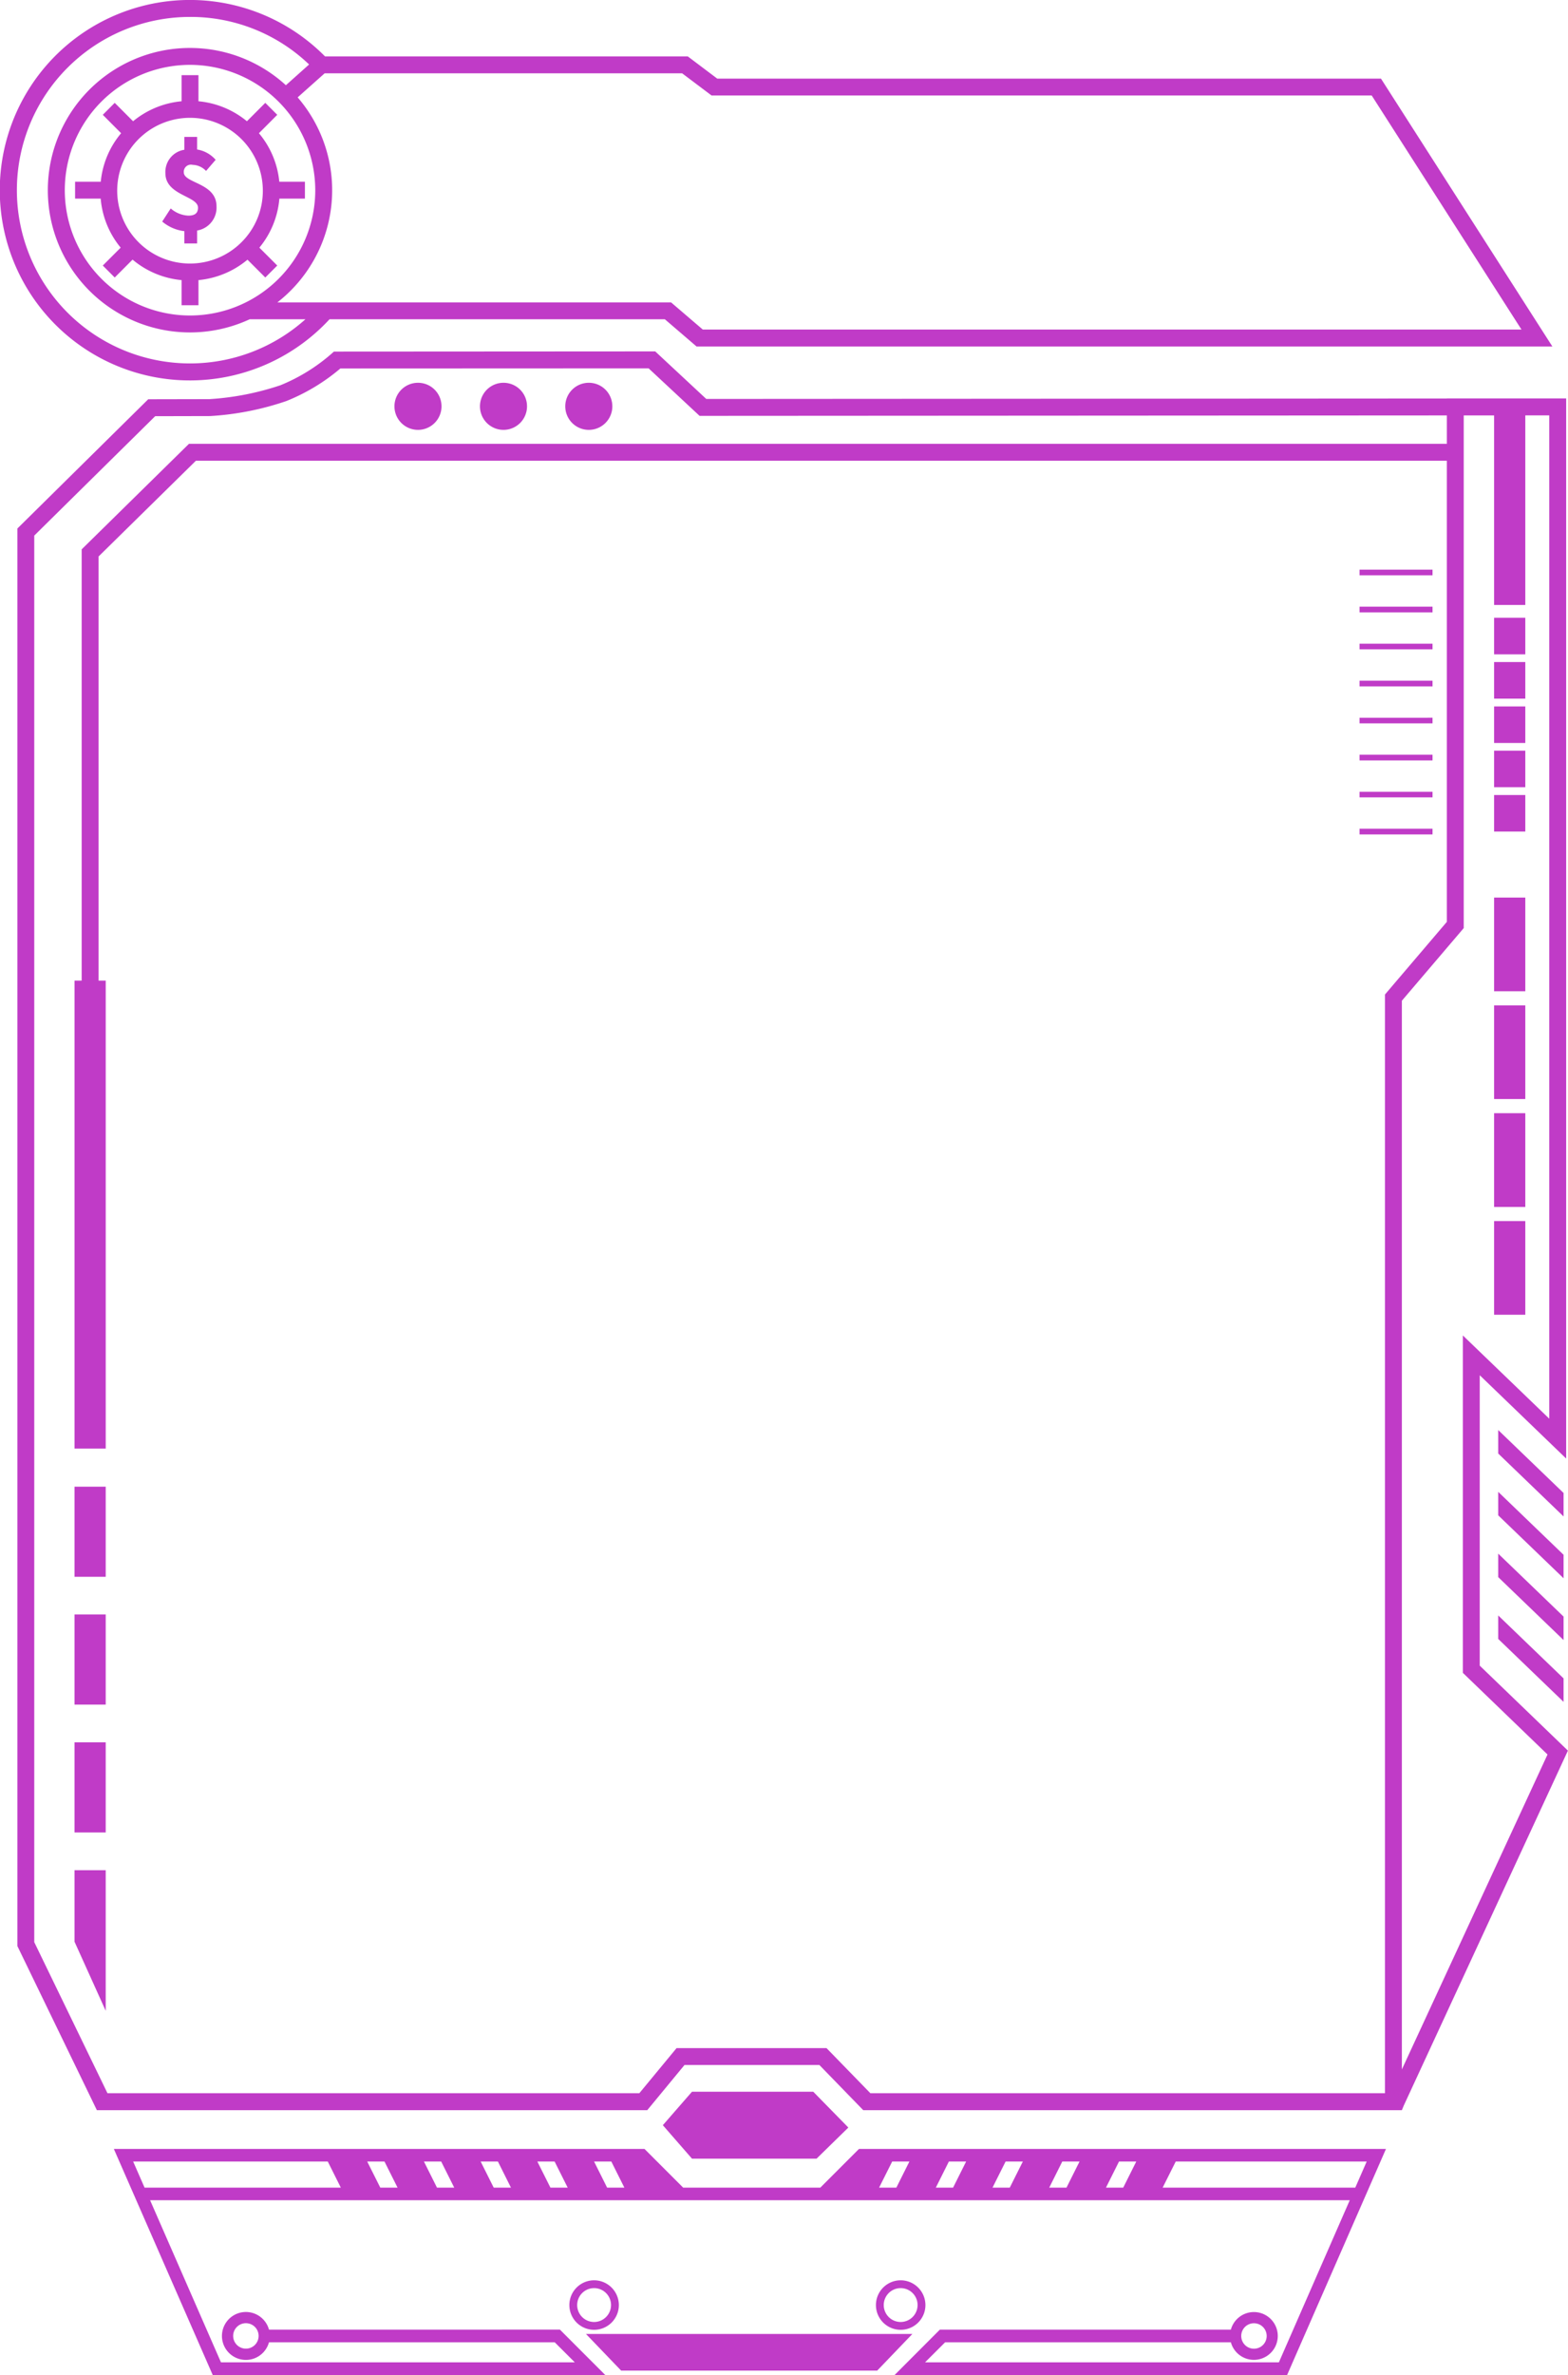 <svg xmlns="http://www.w3.org/2000/svg" width="246.531" height="373.16" viewBox="0 0 246.531 373.16">
  <defs>
    <style>
      .cls-1 {
        fill: #c03bc7;
        fill-rule: evenodd;
      }
    </style>
  </defs>
  <path id="形状_20" data-name="形状 20" class="cls-1" d="M275.374,1423.13H171.017l-4.631-3.49H109.349a29.888,29.888,0,1,0,.712,41.3H162.78l4.987,4.28H302.324Zm-187.25,44.75a27.22,27.22,0,0,1,0-54.44,26.953,26.953,0,0,1,18.725,7.47l-3.65,3.26a22.348,22.348,0,1,0-5.688,36.77h8.763A27.2,27.2,0,0,1,88.124,1467.88Zm19.693-27.22a19.69,19.69,0,1,1-19.693-19.69A19.722,19.722,0,0,1,107.817,1440.66Zm55.944,17.63h-61.9a22.33,22.33,0,0,0,3.188-32.21l4.243-3.78H165.5l4.625,3.48H273.917l23.55,36.78H168.749Zm-61.6-18.96a13.876,13.876,0,0,0-3.2-7.62l2.881-2.89-1.881-1.88-2.888,2.89a13.967,13.967,0,0,0-7.619-3.14v-4.1H86.8v4.1a13.986,13.986,0,0,0-7.625,3.14l-2.888-2.89-1.875,1.88,2.881,2.89a13.876,13.876,0,0,0-3.2,7.62H70.055v2.66H74.08a13.926,13.926,0,0,0,3.144,7.7l-2.812,2.81,1.875,1.88,2.806-2.81a13.965,13.965,0,0,0,7.706,3.22v3.95h2.656v-3.95a14.063,14.063,0,0,0,7.706-3.21l2.8,2.8,1.881-1.88-2.812-2.81a13.932,13.932,0,0,0,3.144-7.7h4.018v-2.66h-4.031Zm-5.906,9.47a11.448,11.448,0,1,1,3.319-8.06A11.359,11.359,0,0,1,96.255,1448.8Zm207.828,200.24-10.277-9.89v-3.69l10.277,9.89v3.69Zm0,9.71-10.277-9.89v-3.69l10.277,9.89v3.69Zm0,9.71-10.277-9.89v-3.69l10.277,9.89v3.69Zm0,9.71-10.277-9.89v-3.69l10.277,9.89v3.69Zm-6.016-170.33v5.75h-4.906v-5.75h4.906Zm0,6.96v5.75h-4.906v-5.75h4.906Zm0,6.97v5.74h-4.906v-5.74h4.906Zm0,6.96v5.74h-4.906v-5.74h4.906Zm0,6.96v5.74h-4.906v-5.74h4.906Zm0,30.83h-4.906V1551.8h4.906v14.72Zm0,16.94h-4.906v-14.72h4.906v14.72Zm0,16.95h-4.906v-14.73h4.906v14.73Zm0,16.94h-4.906v-14.72h4.906v14.72ZM74.872,1658.52H69.966v-14.16h4.906v14.16Zm0,20.08H69.966v-14.16h4.906v14.16Zm0,20.09H69.966v-14.16h4.906v14.16Zm0,28.02-4.906-10.86v-11.23h4.906v22.09ZM283.48,1501.17H272.006v-0.89H283.48v0.89Zm0,5.82H272.006v-0.89H283.48v0.89Zm0,5.81H272.006v-0.88H283.48v0.88Zm0,5.82H272.006v-0.89H283.48v0.89Zm0,5.81H272.006v-0.88H283.48v0.88Zm0,5.82H272.006v-0.89H283.48v0.89Zm0,5.81H272.006v-0.88H283.48v0.88Zm0,5.82H272.006v-0.89H283.48v0.89Zm7.425,130.6v-45.63l13.587,13.09V1473.38H285.73v0.01l-116.438.07-8.025-7.47-50.518.03-0.382.34a28.5,28.5,0,0,1-8.031,4.95,43.419,43.419,0,0,1-11.144,2.18l-9.638.02L60.98,1493.82v222.71l12.5,25.79h86.537l5.857-7.1h21.2l6.9,7.1h84.687l0.288-.7,25.818-55.79Zm-14.9-105.45v172.63H195.1l-6.9-7.09H164.624l-5.857,7.09H75.149l-11.513-23.74V1494.93l19.013-18.76,8.581-.02H91.3a45.159,45.159,0,0,0,11.975-2.36,30.79,30.79,0,0,0,8.493-5.12l48.457-.02,8.018,7.47,117.488-.07v4.46H87.961l-16.869,16.58v67.76H69.968v73.52h4.906v-73.52H73.749v-66.64l15.3-15.04H285.73v72.45Zm2.656,168.89V1568.01l9.725-11.41v-80.55h4.775v29.78h4.906v-29.79h3.769v157.64l-13.587-13.08v53.01l13.312,12.83Zm-85.356,12.49-6.081,6.08H165.661l-6.081-6.08H76.149l15.462,35.33,0.081,0.19h61.719l-7.125-7.13H100.542a3.765,3.765,0,1,0,0,1.99h44.925l3.157,3.15H92.992l-11.144-25.47H270.467l-11.143,25.47H203.692l3.157-3.15h44.925a3.755,3.755,0,1,0,0-1.99h-45.75l-7.119,7.13h61.712l15.544-35.52H193.305Zm-96.388,31.38a2,2,0,1,1,1.994-2A2,2,0,0,1,96.917,1779.79Zm-15.937-25.3-1.794-4.1h30.6l2.05,4.1H80.98Zm37.062,0-2.056-4.1H118.7l2.056,4.1h-2.713Zm8.913,0-2.05-4.1h2.712l2.05,4.1h-2.712Zm8.919,0-2.05-4.1h2.712l2.05,4.1h-2.712Zm8.918,0-2.056-4.1h2.713l2.056,4.1h-2.713Zm8.913,0-2.05-4.1h2.712l2.05,4.1h-2.712ZM255.4,1775.8a2,2,0,1,1-1.994,1.99A1.991,1.991,0,0,1,255.4,1775.8Zm-56.219-21.31h-2.713l2.057-4.1h2.706Zm8.919,0h-2.713l2.05-4.1h2.713Zm8.912,0H214.3l2.056-4.1h2.712Zm8.919,0h-2.713l2.05-4.1h2.713Zm8.919,0h-2.713l2.05-4.1H236.9Zm6.2,0,2.056-4.1H273.13l-1.794,4.1H241.049Zm-39.35,22.99-5.532,5.76H155.911l-5.531-5.76H201.7Zm-50.038-8.43a3.89,3.89,0,1,0,3.888,3.89A3.9,3.9,0,0,0,151.661,1769.05Zm0,6.55a2.66,2.66,0,1,1,2.656-2.66A2.662,2.662,0,0,1,151.661,1775.6Zm48.2-6.55a3.89,3.89,0,1,0,3.888,3.89A3.9,3.9,0,0,0,199.861,1769.05Zm0,6.55a2.66,2.66,0,1,1,2.656-2.66A2.667,2.667,0,0,1,199.861,1775.6Zm-32.812-36.18h19.062l5.521,5.63-5,4.89H167.049l-4.584-5.26Zm-12.525-264.8a3.7,3.7,0,1,1-3.7-3.7A3.694,3.694,0,0,1,154.524,1474.62Zm-13.413,0a3.7,3.7,0,1,1-3.7-3.7A3.693,3.693,0,0,1,141.111,1474.62Zm-13.444,0a3.7,3.7,0,1,1-3.7-3.7A3.693,3.693,0,0,1,127.667,1474.62Zm-35.375-31.43a3.654,3.654,0,0,1-3.05,3.81v2.03H87.236v-1.93a6.6,6.6,0,0,1-3.481-1.51l1.337-2.06a4.53,4.53,0,0,0,2.763,1.13c1.063,0,1.525-.41,1.525-1.25,0-1.86-5.125-1.91-5.125-5.42a3.521,3.521,0,0,1,2.981-3.68v-2.02h2.006v1.98a4.878,4.878,0,0,1,2.912,1.62l-1.506,1.75a3.018,3.018,0,0,0-2.113-.96,1.122,1.122,0,0,0-1.387,1.18C87.149,1439.59,92.292,1439.5,92.292,1443.19Z" transform="translate(-58.25 -1410.78)"/>
</svg>
